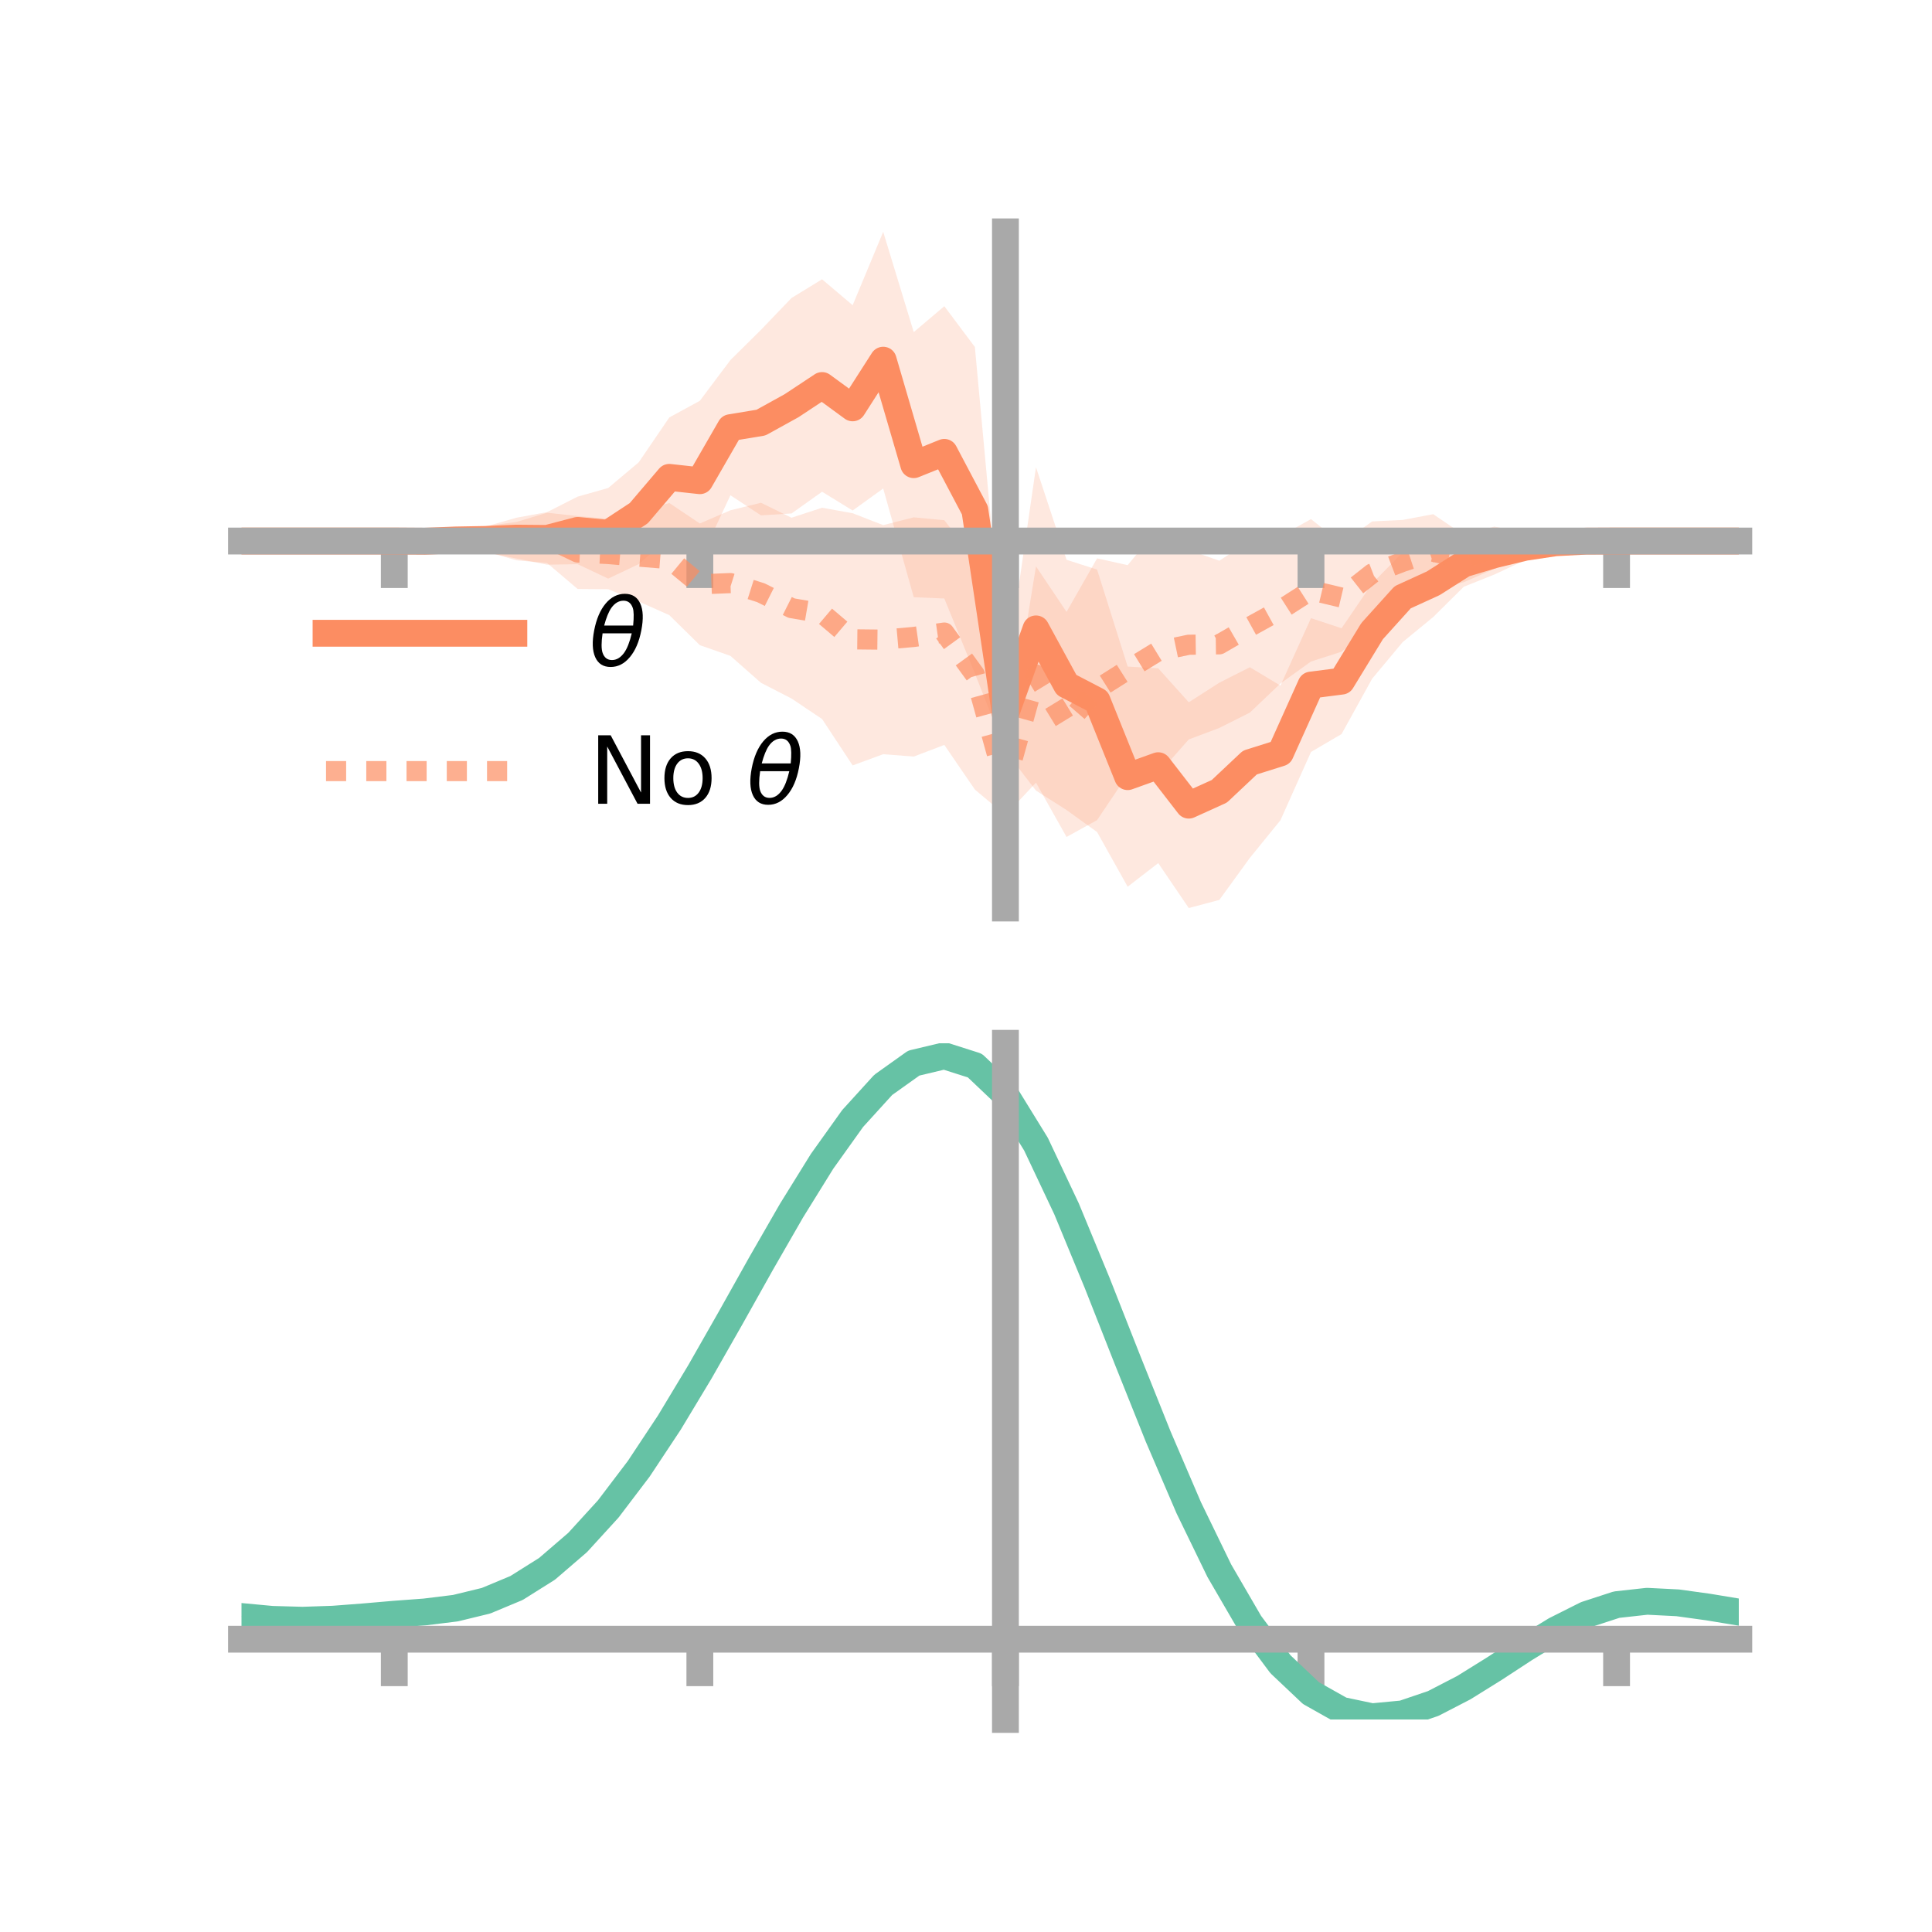 <?xml version="1.0" encoding="utf-8" standalone="no"?>
<!DOCTYPE svg PUBLIC "-//W3C//DTD SVG 1.1//EN"
  "http://www.w3.org/Graphics/SVG/1.1/DTD/svg11.dtd">
<!-- Created with matplotlib (https://matplotlib.org/) -->
<svg height="144pt" version="1.1" viewBox="0 0 144 144" width="144pt" xmlns="http://www.w3.org/2000/svg" xmlns:xlink="http://www.w3.org/1999/xlink">
 <defs>
  <style type="text/css">*{stroke-linecap:butt;stroke-linejoin:round;}</style>
 </defs>
 <g id="figure_1">
  <g id="patch_1">
   <path d="M 0 144 
L 144 144 
L 144 0 
L 0 0 
z
" style="fill:none;"/>
  </g>
  <g id="axes_1">
   <g id="patch_2">
    <path d="M 18 67.68 
L 129.6 67.68 
L 129.6 17.28 
L 18 17.28 
z
" style="fill:none;"/>
   </g>
   <g id="PolyCollection_1">
    <path clip-path="url(#p6509b8cc3e)" d="M 18 40.325 
L 18 40.325 
L 20.278 40.325 
L 22.555 40.325 
L 24.833 40.325 
L 27.11 40.325 
L 29.388 40.325 
L 31.665 40.263 
L 33.943 39.666 
L 36.22 39.239 
L 38.498 38.587 
L 40.776 38.171 
L 43.053 37.016 
L 45.331 36.373 
L 47.608 34.457 
L 49.886 31.115 
L 52.163 29.872 
L 54.441 26.838 
L 56.718 24.585 
L 58.996 22.21 
L 61.273 20.816 
L 63.551 22.749 
L 65.829 17.28 
L 68.106 24.753 
L 70.384 22.823 
L 72.661 25.861 
L 74.939 50.509 
L 77.216 34.822 
L 79.494 41.722 
L 81.771 42.453 
L 84.049 49.683 
L 86.327 49.811 
L 88.604 52.344 
L 90.882 50.884 
L 93.159 49.732 
L 95.437 51.102 
L 97.714 46.074 
L 99.992 46.827 
L 102.269 43.492 
L 104.547 41.172 
L 106.824 40.962 
L 109.102 40.324 
L 111.38 39.865 
L 113.657 39.837 
L 115.935 39.889 
L 118.212 40.252 
L 120.49 40.325 
L 122.767 40.325 
L 125.045 40.325 
L 127.322 40.325 
L 129.6 40.325 
L 129.6 40.325 
L 129.6 40.325 
L 127.322 40.325 
L 125.045 40.325 
L 122.767 40.325 
L 120.49 40.325 
L 118.212 40.419 
L 115.935 41.021 
L 113.657 41.756 
L 111.38 42.823 
L 109.102 43.733 
L 106.824 45.99 
L 104.547 47.859 
L 102.269 50.591 
L 99.992 54.712 
L 97.714 56.047 
L 95.437 61.136 
L 93.159 63.94 
L 90.882 67.075 
L 88.604 67.68 
L 86.327 64.33 
L 84.049 66.091 
L 81.771 62.016 
L 79.494 60.374 
L 77.216 58.926 
L 74.939 55.975 
L 72.661 50.191 
L 70.384 44.608 
L 68.106 44.515 
L 65.829 36.41 
L 63.551 38.051 
L 61.273 36.651 
L 58.996 38.271 
L 56.718 38.412 
L 54.441 36.913 
L 52.163 41.786 
L 49.886 40.043 
L 47.608 42.046 
L 45.331 43.126 
L 43.053 42.05 
L 40.776 42.088 
L 38.498 41.631 
L 36.22 41.17 
L 33.943 40.828 
L 31.665 40.417 
L 29.388 40.325 
L 27.11 40.325 
L 24.833 40.325 
L 22.555 40.325 
L 20.278 40.325 
L 18 40.325 
z
" style="fill:#fc8d62;fill-opacity:0.2;"/>
   </g>
   <g id="PolyCollection_2">
    <path clip-path="url(#p6509b8cc3e)" d="M 18 40.325 
L 18 40.325 
L 20.278 40.325 
L 22.555 40.325 
L 24.833 40.325 
L 27.11 40.325 
L 29.388 40.325 
L 31.665 40.107 
L 33.943 39.903 
L 36.22 39.208 
L 38.498 38.903 
L 40.776 38.215 
L 43.053 38.465 
L 45.331 38.668 
L 47.608 38.14 
L 49.886 37.492 
L 52.163 39.018 
L 54.441 38.034 
L 56.718 37.471 
L 58.996 38.589 
L 61.273 37.843 
L 63.551 38.253 
L 65.829 39.14 
L 68.106 38.56 
L 70.384 38.771 
L 72.661 41.702 
L 74.939 56.227 
L 77.216 42.212 
L 79.494 45.606 
L 81.771 41.616 
L 84.049 42.122 
L 86.327 39.374 
L 88.604 40.999 
L 90.882 41.792 
L 93.159 40.308 
L 95.437 39.962 
L 97.714 38.691 
L 99.992 40.504 
L 102.269 38.865 
L 104.547 38.754 
L 106.824 38.324 
L 109.102 39.872 
L 111.38 39.251 
L 113.657 39.719 
L 115.935 40.016 
L 118.212 40.194 
L 120.49 40.325 
L 122.767 40.325 
L 125.045 40.325 
L 127.322 40.325 
L 129.6 40.325 
L 129.6 40.325 
L 129.6 40.325 
L 127.322 40.325 
L 125.045 40.325 
L 122.767 40.325 
L 120.49 40.325 
L 118.212 40.524 
L 115.935 40.785 
L 113.657 41.64 
L 111.38 42.396 
L 109.102 43.395 
L 106.824 43.921 
L 104.547 44.993 
L 102.269 46.629 
L 99.992 48.575 
L 97.714 49.304 
L 95.437 50.945 
L 93.159 53.111 
L 90.882 54.257 
L 88.604 55.113 
L 86.327 57.691 
L 84.049 57.735 
L 81.771 61.125 
L 79.494 62.382 
L 77.216 58.332 
L 74.939 60.762 
L 72.661 58.848 
L 70.384 55.522 
L 68.106 56.39 
L 65.829 56.213 
L 63.551 57.05 
L 61.273 53.592 
L 58.996 52.064 
L 56.718 50.892 
L 54.441 48.885 
L 52.163 48.088 
L 49.886 45.849 
L 47.608 44.833 
L 45.331 43.917 
L 43.053 43.898 
L 40.776 41.965 
L 38.498 41.762 
L 36.22 41.107 
L 33.943 40.807 
L 31.665 40.493 
L 29.388 40.325 
L 27.11 40.325 
L 24.833 40.325 
L 22.555 40.325 
L 20.278 40.325 
L 18 40.325 
z
" style="fill:#fc8d62;fill-opacity:0.2;"/>
   </g>
   <g id="matplotlib.axis_1">
    <g id="xtick_1">
     <g id="line2d_1">
      <defs>
       <path d="M 0 0 
L 0 3.5 
" id="md1a2268d3d" style="stroke:#a9a9a9;stroke-width:2;"/>
      </defs>
      <g>
       <use style="fill:#a9a9a9;stroke:#a9a9a9;stroke-width:2;" x="29.388" xlink:href="#md1a2268d3d" y="40.325"/>
      </g>
     </g>
    </g>
    <g id="xtick_2">
     <g id="line2d_2">
      <g>
       <use style="fill:#a9a9a9;stroke:#a9a9a9;stroke-width:2;" x="52.163" xlink:href="#md1a2268d3d" y="40.325"/>
      </g>
     </g>
    </g>
    <g id="xtick_3">
     <g id="line2d_3">
      <g>
       <use style="fill:#a9a9a9;stroke:#a9a9a9;stroke-width:2;" x="74.939" xlink:href="#md1a2268d3d" y="40.325"/>
      </g>
     </g>
    </g>
    <g id="xtick_4">
     <g id="line2d_4">
      <g>
       <use style="fill:#a9a9a9;stroke:#a9a9a9;stroke-width:2;" x="97.714" xlink:href="#md1a2268d3d" y="40.325"/>
      </g>
     </g>
    </g>
    <g id="xtick_5">
     <g id="line2d_5">
      <g>
       <use style="fill:#a9a9a9;stroke:#a9a9a9;stroke-width:2;" x="120.49" xlink:href="#md1a2268d3d" y="40.325"/>
      </g>
     </g>
    </g>
   </g>
   <g id="matplotlib.axis_2"/>
   <g id="line2d_6">
    <path clip-path="url(#p6509b8cc3e)" d="M 18 40.325 
L 20.278 40.325 
L 22.555 40.325 
L 24.833 40.325 
L 27.11 40.325 
L 29.388 40.325 
L 31.665 40.34 
L 33.943 40.247 
L 36.22 40.205 
L 38.498 40.109 
L 40.776 40.129 
L 43.053 39.533 
L 45.331 39.749 
L 47.608 38.252 
L 49.886 35.579 
L 52.163 35.829 
L 54.441 31.875 
L 56.718 31.499 
L 58.996 30.241 
L 61.273 28.734 
L 63.551 30.4 
L 65.829 26.845 
L 68.106 34.634 
L 70.384 33.716 
L 72.661 38.026 
L 74.939 53.242 
L 77.216 46.874 
L 79.494 51.048 
L 81.771 52.235 
L 84.049 57.887 
L 86.327 57.07 
L 88.604 60.012 
L 90.882 58.979 
L 93.159 56.836 
L 95.437 56.119 
L 97.714 51.061 
L 99.992 50.769 
L 102.269 47.041 
L 104.547 44.516 
L 106.824 43.476 
L 109.102 42.029 
L 111.38 41.344 
L 113.657 40.796 
L 115.935 40.455 
L 118.212 40.335 
L 120.49 40.325 
L 122.767 40.325 
L 125.045 40.325 
L 127.322 40.325 
L 129.6 40.325 
" style="fill:none;stroke:#fc8d62;stroke-linecap:square;stroke-width:2;"/>
   </g>
   <g id="line2d_7">
    <path clip-path="url(#p6509b8cc3e)" d="M 18 40.325 
L 20.278 40.325 
L 22.555 40.325 
L 24.833 40.325 
L 27.11 40.325 
L 29.388 40.325 
L 31.665 40.3 
L 33.943 40.355 
L 36.22 40.158 
L 38.498 40.333 
L 40.776 40.09 
L 43.053 41.181 
L 45.331 41.293 
L 47.608 41.486 
L 49.886 41.67 
L 52.163 43.553 
L 54.441 43.46 
L 56.718 44.182 
L 58.996 45.326 
L 61.273 45.717 
L 63.551 47.652 
L 65.829 47.676 
L 68.106 47.475 
L 70.384 47.147 
L 72.661 50.275 
L 74.939 58.495 
L 77.216 50.272 
L 79.494 53.994 
L 81.771 51.37 
L 84.049 49.928 
L 86.327 48.532 
L 88.604 48.056 
L 90.882 48.025 
L 93.159 46.709 
L 95.437 45.454 
L 97.714 43.997 
L 99.992 44.54 
L 102.269 42.747 
L 104.547 41.874 
L 106.824 41.123 
L 109.102 41.633 
L 111.38 40.823 
L 113.657 40.679 
L 115.935 40.4 
L 118.212 40.359 
L 120.49 40.325 
L 122.767 40.325 
L 125.045 40.325 
L 127.322 40.325 
L 129.6 40.325 
" style="fill:none;stroke:#fc8d62;stroke-dasharray:1.5,1.5;stroke-dashoffset:0;stroke-opacity:0.7;stroke-width:1.5;"/>
   </g>
   <g id="patch_3">
    <path d="M 74.939 67.68 
L 74.939 17.28 
" style="fill:none;stroke:#a9a9a9;stroke-linecap:square;stroke-linejoin:miter;stroke-width:2;"/>
   </g>
   <g id="patch_4">
    <path d="M 129.6 67.68 
L 129.6 17.28 
" style="fill:none;"/>
   </g>
   <g id="patch_5">
    <path d="M 18 40.325 
L 129.6 40.325 
" style="fill:none;stroke:#a9a9a9;stroke-linecap:square;stroke-linejoin:miter;stroke-width:2;"/>
   </g>
   <g id="patch_6">
    <path d="M 18 17.28 
L 129.6 17.28 
" style="fill:none;"/>
   </g>
   <g id="legend_1">
    <g id="line2d_8">
     <path d="M 24.3 47.2 
L 38.3 47.2 
" style="fill:none;stroke:#fc8d62;stroke-linecap:square;stroke-width:2;"/>
    </g>
    <g id="line2d_9"/>
    <g id="text_1">
     <!-- $\theta$ -->
     <g transform="translate(43.9 49.65)scale(0.07 -0.07)">
      <defs>
       <path d="M 45.516 34.672 
L 14.453 34.672 
Q 12.359 20.062 14.5 13.875 
Q 17.188 6.25 24.469 6.25 
Q 31.781 6.25 37.359 13.922 
Q 42.234 20.656 45.516 34.672 
z
M 47.016 42.969 
Q 48.344 56.844 46.625 61.719 
Q 43.953 69.438 36.766 69.438 
Q 29.297 69.438 23.828 61.812 
Q 19.531 55.672 16.156 42.969 
z
M 38.188 76.766 
Q 49.906 76.766 54.594 66.406 
Q 59.281 56.109 55.719 37.844 
Q 52.203 19.625 43.453 9.281 
Q 34.766 -1.125 23.047 -1.125 
Q 11.281 -1.125 6.641 9.281 
Q 2 19.625 5.516 37.844 
Q 9.078 56.109 17.719 66.406 
Q 26.422 76.766 38.188 76.766 
z
" id="DejaVuSans-Oblique-952"/>
      </defs>
      <use transform="translate(0 0.234)" xlink:href="#DejaVuSans-Oblique-952"/>
     </g>
    </g>
    <g id="line2d_10">
     <path d="M 24.3 57.474 
L 38.3 57.474 
" style="fill:none;stroke:#fc8d62;stroke-dasharray:1.5,1.5;stroke-dashoffset:0;stroke-opacity:0.7;stroke-width:1.5;"/>
    </g>
    <g id="line2d_11"/>
    <g id="text_2">
     <!-- No $\theta$ -->
     <g transform="translate(43.9 59.924)scale(0.07 -0.07)">
      <defs>
       <path d="M 9.812 72.906 
L 23.094 72.906 
L 55.422 11.922 
L 55.422 72.906 
L 64.984 72.906 
L 64.984 0 
L 51.703 0 
L 19.391 60.984 
L 19.391 0 
L 9.812 0 
z
" id="DejaVuSans-78"/>
       <path d="M 30.609 48.391 
Q 23.391 48.391 19.188 42.75 
Q 14.984 37.109 14.984 27.297 
Q 14.984 17.484 19.156 11.844 
Q 23.344 6.203 30.609 6.203 
Q 37.797 6.203 41.984 11.859 
Q 46.188 17.531 46.188 27.297 
Q 46.188 37.016 41.984 42.703 
Q 37.797 48.391 30.609 48.391 
z
M 30.609 56 
Q 42.328 56 49.016 48.375 
Q 55.719 40.766 55.719 27.297 
Q 55.719 13.875 49.016 6.219 
Q 42.328 -1.422 30.609 -1.422 
Q 18.844 -1.422 12.172 6.219 
Q 5.516 13.875 5.516 27.297 
Q 5.516 40.766 12.172 48.375 
Q 18.844 56 30.609 56 
z
" id="DejaVuSans-111"/>
       <path id="DejaVuSans-32"/>
      </defs>
      <use transform="translate(0 0.234)" xlink:href="#DejaVuSans-78"/>
      <use transform="translate(74.805 0.234)" xlink:href="#DejaVuSans-111"/>
      <use transform="translate(135.986 0.234)" xlink:href="#DejaVuSans-32"/>
      <use transform="translate(167.773 0.234)" xlink:href="#DejaVuSans-Oblique-952"/>
     </g>
    </g>
   </g>
  </g>
  <g id="axes_2">
   <g id="patch_7">
    <path d="M 18 128.16 
L 129.6 128.16 
L 129.6 77.76 
L 18 77.76 
z
" style="fill:none;"/>
   </g>
   <g id="PolyCollection_3">
    <path clip-path="url(#p7c89cfb1dc)" d="M 18 120.525 
L 18 120.447 
L 20.278 120.669 
L 22.555 120.733 
L 24.833 120.648 
L 27.11 120.464 
L 29.388 120.26 
L 31.665 120.085 
L 33.943 119.8 
L 36.22 119.241 
L 38.498 118.281 
L 40.776 116.828 
L 43.053 114.831 
L 45.331 112.282 
L 47.608 109.212 
L 49.886 105.692 
L 52.163 101.82 
L 54.441 97.729 
L 56.718 93.571 
L 58.996 89.522 
L 61.273 85.771 
L 63.551 82.517 
L 65.829 79.963 
L 68.106 78.311 
L 70.384 77.76 
L 72.661 78.498 
L 74.939 80.696 
L 77.216 84.442 
L 79.494 89.335 
L 81.771 94.924 
L 84.049 100.791 
L 86.327 106.57 
L 88.604 111.96 
L 90.882 116.727 
L 93.159 120.705 
L 95.437 123.799 
L 97.714 125.978 
L 99.992 127.27 
L 102.269 127.753 
L 104.547 127.544 
L 106.824 126.783 
L 109.102 125.624 
L 111.38 124.23 
L 113.657 122.767 
L 115.935 121.392 
L 118.212 120.259 
L 120.49 119.519 
L 122.767 119.269 
L 125.045 119.389 
L 127.322 119.715 
L 129.6 120.104 
L 129.6 120.209 
L 129.6 120.209 
L 127.322 119.846 
L 125.045 119.54 
L 122.767 119.431 
L 120.49 119.684 
L 118.212 120.43 
L 115.935 121.587 
L 113.657 123.004 
L 111.38 124.517 
L 109.102 125.957 
L 106.824 127.153 
L 104.547 127.938 
L 102.269 128.16 
L 99.992 127.686 
L 97.714 126.415 
L 95.437 124.285 
L 93.159 121.278 
L 90.882 117.423 
L 88.604 112.808 
L 86.327 107.589 
L 84.049 101.988 
L 81.771 96.295 
L 79.494 90.866 
L 77.216 86.112 
L 74.939 82.472 
L 72.661 80.343 
L 70.384 79.632 
L 68.106 80.167 
L 65.829 81.761 
L 63.551 84.22 
L 61.273 87.345 
L 58.996 90.94 
L 56.718 94.814 
L 54.441 98.786 
L 52.163 102.69 
L 49.886 106.381 
L 47.608 109.738 
L 45.331 112.667 
L 43.053 115.107 
L 40.776 117.029 
L 38.498 118.44 
L 36.22 119.38 
L 33.943 119.928 
L 31.665 120.205 
L 29.388 120.369 
L 27.11 120.557 
L 24.833 120.722 
L 22.555 120.791 
L 20.278 120.728 
L 18 120.525 
z
" style="fill:#66c2a5;fill-opacity:0.2;"/>
   </g>
   <g id="matplotlib.axis_3">
    <g id="xtick_6">
     <g id="line2d_12">
      <g>
       <use style="fill:#a9a9a9;stroke:#a9a9a9;stroke-width:2;" x="29.388" xlink:href="#md1a2268d3d" y="122.177"/>
      </g>
     </g>
    </g>
    <g id="xtick_7">
     <g id="line2d_13">
      <g>
       <use style="fill:#a9a9a9;stroke:#a9a9a9;stroke-width:2;" x="52.163" xlink:href="#md1a2268d3d" y="122.177"/>
      </g>
     </g>
    </g>
    <g id="xtick_8">
     <g id="line2d_14">
      <g>
       <use style="fill:#a9a9a9;stroke:#a9a9a9;stroke-width:2;" x="74.939" xlink:href="#md1a2268d3d" y="122.177"/>
      </g>
     </g>
    </g>
    <g id="xtick_9">
     <g id="line2d_15">
      <g>
       <use style="fill:#a9a9a9;stroke:#a9a9a9;stroke-width:2;" x="97.714" xlink:href="#md1a2268d3d" y="122.177"/>
      </g>
     </g>
    </g>
    <g id="xtick_10">
     <g id="line2d_16">
      <g>
       <use style="fill:#a9a9a9;stroke:#a9a9a9;stroke-width:2;" x="120.49" xlink:href="#md1a2268d3d" y="122.177"/>
      </g>
     </g>
    </g>
   </g>
   <g id="matplotlib.axis_4"/>
   <g id="line2d_17">
    <path clip-path="url(#p7c89cfb1dc)" d="M 18 120.486 
L 20.278 120.698 
L 22.555 120.762 
L 24.833 120.685 
L 27.11 120.511 
L 29.388 120.314 
L 31.665 120.145 
L 33.943 119.864 
L 36.22 119.311 
L 38.498 118.361 
L 40.776 116.929 
L 43.053 114.969 
L 45.331 112.474 
L 47.608 109.475 
L 49.886 106.036 
L 52.163 102.255 
L 54.441 98.257 
L 56.718 94.192 
L 58.996 90.231 
L 61.273 86.558 
L 63.551 83.368 
L 65.829 80.862 
L 68.106 79.239 
L 70.384 78.696 
L 72.661 79.421 
L 74.939 81.584 
L 77.216 85.277 
L 79.494 90.1 
L 81.771 95.609 
L 84.049 101.389 
L 86.327 107.08 
L 88.604 112.384 
L 90.882 117.075 
L 93.159 120.991 
L 95.437 124.042 
L 97.714 126.196 
L 99.992 127.478 
L 102.269 127.957 
L 104.547 127.741 
L 106.824 126.968 
L 109.102 125.79 
L 111.38 124.374 
L 113.657 122.885 
L 115.935 121.489 
L 118.212 120.345 
L 120.49 119.602 
L 122.767 119.35 
L 125.045 119.465 
L 127.322 119.78 
L 129.6 120.157 
" style="fill:none;stroke:#66c2a5;stroke-linecap:square;stroke-width:2;"/>
   </g>
   <g id="patch_8">
    <path d="M 74.939 128.16 
L 74.939 77.76 
" style="fill:none;stroke:#a9a9a9;stroke-linecap:square;stroke-linejoin:miter;stroke-width:2;"/>
   </g>
   <g id="patch_9">
    <path d="M 129.6 128.16 
L 129.6 77.76 
" style="fill:none;"/>
   </g>
   <g id="patch_10">
    <path d="M 18 122.177 
L 129.6 122.177 
" style="fill:none;stroke:#a9a9a9;stroke-linecap:square;stroke-linejoin:miter;stroke-width:2;"/>
   </g>
   <g id="patch_11">
    <path d="M 18 77.76 
L 129.6 77.76 
" style="fill:none;"/>
   </g>
  </g>
 </g>
 <defs>
  <clipPath id="p6509b8cc3e">
   <rect height="50.4" width="111.6" x="18" y="17.28"/>
  </clipPath>
  <clipPath id="p7c89cfb1dc">
   <rect height="50.4" width="111.6" x="18" y="77.76"/>
  </clipPath>
 </defs>
</svg>
